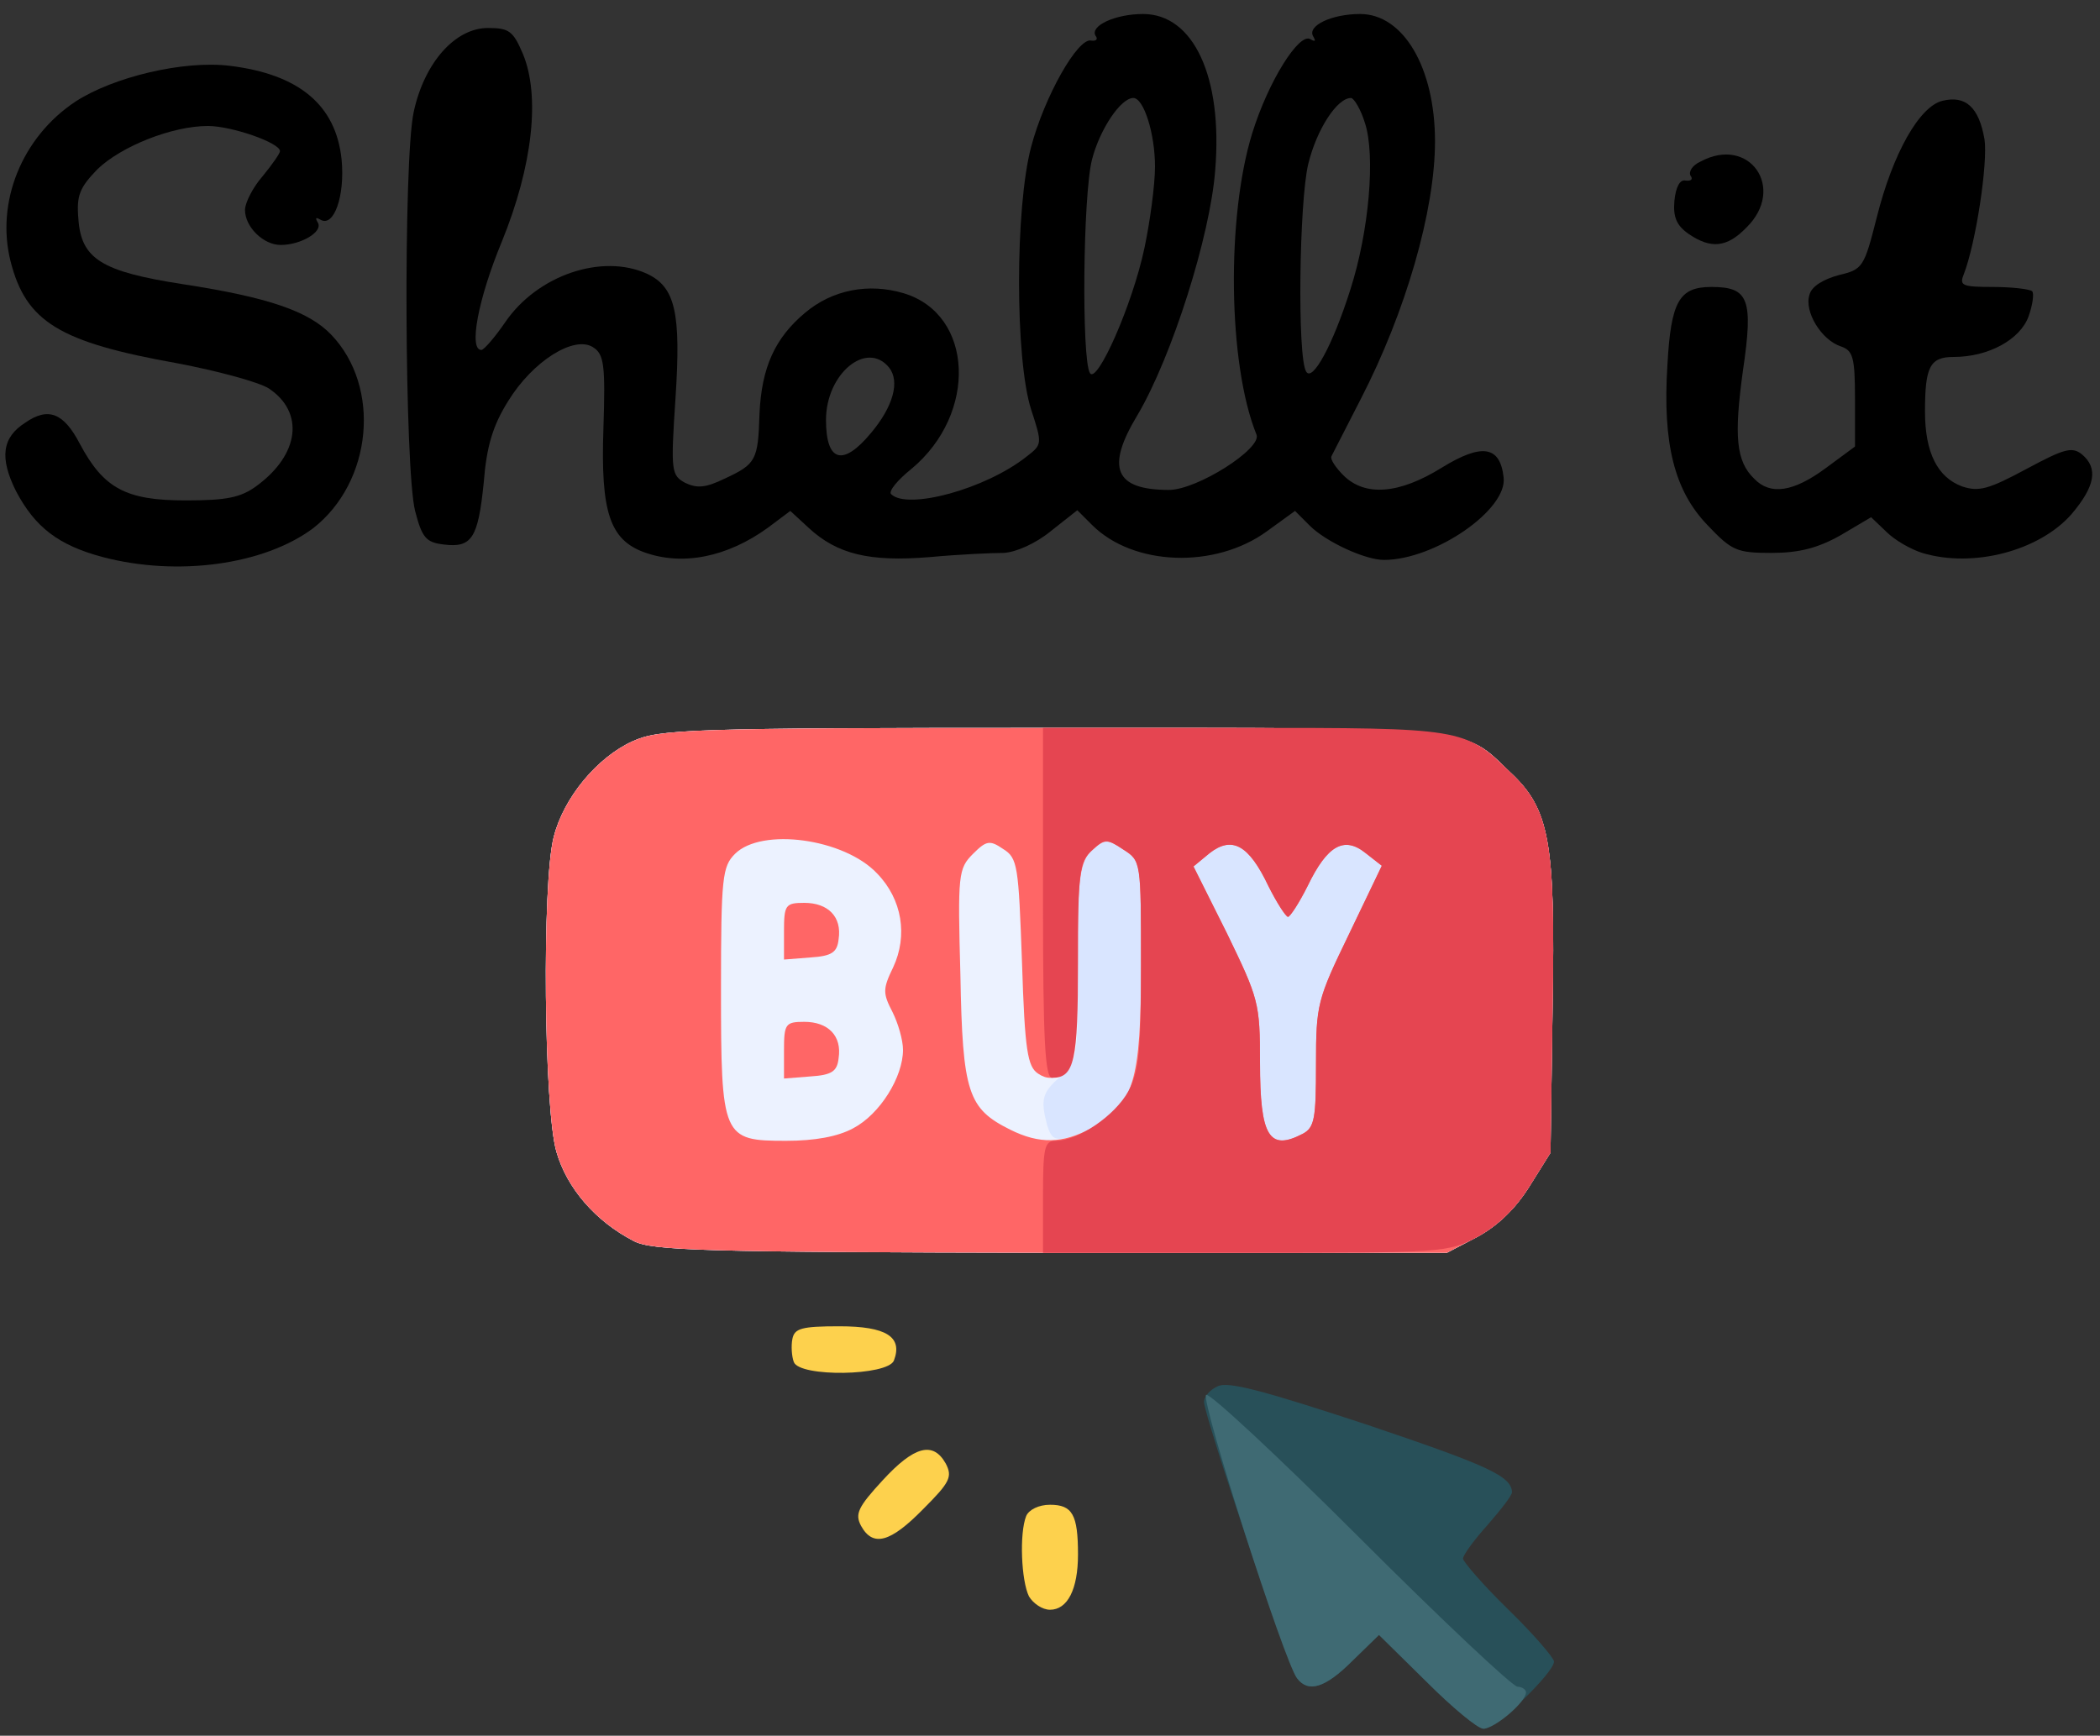<?xml version="1.0" encoding="utf-8"?>
<!DOCTYPE svg PUBLIC "-//W3C//DTD SVG 20010904//EN" "http://www.w3.org/TR/2001/REC-SVG-20010904/DTD/svg10.dtd">
<svg version="1.0" xmlns="http://www.w3.org/2000/svg" width="300px" height="248px" viewBox="0 0 300 248" preserveAspectRatio="xMidYMid meet">
 <rect x="0" y="0" width="300" height="248" fill="#333333" stroke="none"/>
 <g fill="#000000">
  <path d="M14.7 79.6 c-6.4 -1.7 -9.7 -4.3 -12.4 -9.4 -2.4 -4.8 -2 -7.7 1.3 -9.8 3.3 -2.3 5.5 -1.4 7.8 3 3.4 6.4 6.6 8.1 15.1 8.1 5.9 0 7.9 -0.4 10.2 -2.1 6.1 -4.5 6.8 -10.5 1.7 -13.9 -1.4 -0.9 -7.3 -2.5 -13.1 -3.6 -16.8 -3 -21.6 -5.9 -23.8 -14.6 -2.1 -8.4 1.6 -17.7 9.3 -22.8 5.4 -3.5 15.4 -5.9 22 -5.1 9.9 1.2 15.2 5.6 16 13.4 0.5 5.2 -1.1 9.7 -3 8.6 -0.7 -0.4 -0.8 -0.3 -0.4 0.4 0.8 1.3 -2.4 3.2 -5.3 3.2 -2.5 0 -5.1 -2.6 -5.1 -5 0 -1 1.1 -3.2 2.5 -4.8 1.4 -1.7 2.5 -3.3 2.5 -3.6 0 -1.2 -6.9 -3.6 -10.3 -3.6 -5.1 0 -12.4 2.9 -15.8 6.2 -2.5 2.6 -3 3.7 -2.7 7.1 0.4 5.7 3.3 7.5 14.9 9.3 12.4 1.9 18 3.9 21.2 7.2 7.2 7.5 5.9 21.1 -2.6 27.7 -7 5.2 -19.3 6.9 -30 4.1z"/>
  <path d="M92 78.9 c-4.9 -1.8 -6.2 -5.8 -5.8 -17.6 0.3 -9.2 0.1 -10.7 -1.5 -11.7 -2.7 -1.7 -8.6 2 -12.1 7.7 -2.2 3.5 -3.1 6.5 -3.5 11.7 -0.8 7.9 -1.7 9.3 -5.7 8.8 -2.5 -0.3 -3.1 -0.9 -4.1 -4.8 -1.5 -5.9 -1.7 -50.1 -0.2 -57 1.5 -7 5.9 -12 10.6 -12 3 0 3.6 0.4 5 3.7 2.5 6 1.4 16 -3 26.8 -3.4 8.2 -4.8 15.6 -2.9 15.5 0.4 -0.1 1.9 -1.8 3.4 -4 4.6 -6.7 13.8 -9.8 20.2 -6.9 4.1 1.9 4.9 5.6 4.1 17.8 -0.7 10.5 -0.6 11 1.4 12.1 1.7 0.8 2.9 0.7 5.6 -0.6 4.5 -2.1 4.8 -2.6 5 -9.3 0.3 -6.6 2.2 -10.8 6.5 -14.4 3.9 -3.3 9.1 -4.3 14.1 -2.8 10 3 10.6 17.2 1.1 25.1 -2 1.6 -3.3 3.2 -2.9 3.6 2.3 2.3 13.5 -0.7 19.4 -5.4 2.2 -1.7 2.2 -1.8 0.6 -6.7 -2.3 -7.2 -2.3 -28.8 0 -37.5 1.9 -7.2 6.7 -15.7 8.6 -15.2 0.7 0.1 1 -0.2 0.6 -0.7 -0.8 -1.4 2.8 -3.1 6.8 -3.1 7.2 0 11.4 9 10.3 22.3 -0.7 9.4 -6.2 26.7 -11.1 35 -4.6 7.6 -3.2 10.7 4.5 10.7 4 0 13.3 -5.9 12.5 -7.9 -4.1 -10.1 -4.3 -31.2 -0.6 -43.1 2.3 -7.4 6.7 -14.4 8.3 -13.4 0.7 0.4 0.8 0.3 0.4 -0.4 -0.9 -1.5 2.6 -3.2 6.7 -3.2 6.2 0 10.7 7.7 10.7 18.2 0 9.9 -4.2 24.4 -10.6 36.8 -2.1 4.1 -4 7.8 -4.2 8.2 -0.2 0.4 0.6 1.6 1.7 2.7 3.1 3.1 8 2.7 14.1 -1.1 5.7 -3.5 8.3 -3.1 8.8 1.4 0.6 4.6 -9.8 11.8 -17.1 11.8 -2.7 0 -8.3 -2.6 -10.6 -4.9 l-2.1 -2.1 -4 2.9 c-7.4 5.4 -19.1 5 -25 -0.9 l-2.1 -2.1 -3.8 3 c-2.2 1.8 -5 3 -6.7 3.1 -1.6 0 -6.3 0.2 -10.6 0.6 -8.6 0.7 -13.2 -0.4 -17.3 -4.2 l-2.6 -2.4 -3.2 2.4 c-5.8 4.2 -12.2 5.5 -17.7 3.5z m32.4 -17 c3.2 -3.8 4.2 -7.4 2.6 -9.4 -3.2 -3.9 -9 0.9 -9 7.5 0 6 2.4 6.7 6.4 1.9z m39.1 -26.5 c0.8 -3.8 1.5 -9 1.5 -11.6 0 -4.7 -1.6 -9.8 -3.1 -9.8 -1.8 0 -4.8 4.5 -5.9 8.8 -1.3 5.1 -1.5 28.5 -0.3 30.5 1 1.7 6.1 -9.8 7.8 -17.9z m29.4 6 c2.7 -8.4 3.6 -19.2 2.1 -23.8 -0.6 -2 -1.6 -3.6 -2 -3.6 -2 0 -4.9 4.5 -6.1 9.4 -1.3 5.3 -1.6 27.7 -0.3 29.7 0.9 1.5 3.8 -3.8 6.3 -11.7z"/>
  <path d="M274.6 79 c-1.6 -0.5 -3.9 -1.8 -5.1 -3 l-2.2 -2.1 -4.4 2.6 c-3.2 1.8 -5.9 2.5 -9.8 2.5 -5 0 -5.7 -0.3 -9.2 -4 -4.7 -4.9 -6.4 -11.6 -5.7 -22.8 0.5 -9.2 1.7 -11.2 6.3 -11.2 5.3 0 6 1.7 4.5 11.9 -1.3 9.4 -1 13 1.6 15.5 2.3 2.4 5.6 1.9 10.2 -1.5 l4.2 -3.1 0 -6.8 c0 -6 -0.3 -6.9 -2 -7.5 -2.8 -0.9 -5.3 -5 -4.5 -7.4 0.3 -1.2 2 -2.2 4.2 -2.8 3.4 -0.8 3.6 -1.1 5.4 -8.2 2.3 -9.2 6.1 -15.9 9.4 -16.7 3.3 -0.8 5.2 0.9 6 5.5 0.5 3.3 -1.2 14.8 -3 19.4 -0.6 1.5 -0.1 1.7 4.2 1.7 2.7 0 5.2 0.3 5.6 0.6 0.3 0.3 0.1 1.9 -0.5 3.6 -1.2 3.3 -5.7 5.8 -10.7 5.8 -3.4 0 -4.1 1.4 -4.1 7.8 0 5.9 1.8 9.4 5.3 10.7 2.4 0.8 3.8 0.4 9.2 -2.5 5.4 -2.9 6.5 -3.2 7.9 -2.1 2.4 2 1.9 4.6 -1.5 8.6 -4.6 5.2 -14 7.7 -21.3 5.5z"/>
  <path d="M241.2 33.4 c-1.7 -1.2 -2.2 -2.4 -2 -4.7 0.2 -2 0.8 -3.1 1.6 -2.9 0.8 0.1 1.1 -0.2 0.7 -0.7 -0.3 -0.6 0.3 -1.5 1.4 -2 7 -3.8 12.3 3.8 6.6 9.4 -2.8 2.9 -5.1 3.1 -8.3 0.9z"/>
 </g>
 <g fill="#285059">
  <path d="M203.8 240.3 l-6.8 -6.7 -3.8 3.7 c-3.9 3.9 -6.3 4.6 -7.9 2.5 -1.2 -1.5 -13.3 -37.6 -13.3 -39.5 0 -0.7 0.8 -1.7 1.9 -2.2 1.4 -0.8 6.3 0.5 21.2 5.4 17.5 5.9 20.8 7.4 20.9 9.7 0 0.5 -1.6 2.5 -3.5 4.7 -1.9 2.1 -3.5 4.3 -3.5 4.8 0 0.4 2.9 3.8 6.5 7.3 3.6 3.5 6.5 6.9 6.5 7.4 0 1.6 -8.3 9.6 -10 9.6 -0.8 0 -4.5 -3 -8.2 -6.7z"/>
 </g>
 <g fill="#3f6a73">
  <path d="M203.8 240.3 l-6.8 -6.7 -3.8 3.7 c-3.9 3.9 -6.3 4.6 -7.9 2.5 -1.8 -2.2 -13.8 -39.7 -13 -40.5 0.4 -0.4 10.3 8.8 22 20.5 11.7 11.7 21.8 21.2 22.5 21.2 0.6 0 1.2 0.4 1.2 0.8 0 1.4 -4.5 5.2 -6.1 5.2 -0.8 0 -4.4 -3 -8.1 -6.7z"/>
 </g>
 <g fill="#d9e5ff">
  <path d="M90.5 177.3 c-5.4 -2.8 -9.5 -7.5 -11 -12.7 -1.8 -6 -2.1 -38.4 -0.4 -45 1.4 -5.6 6.2 -11.4 11.3 -13.7 3.8 -1.7 7.8 -1.9 59.9 -1.9 61.4 0 58.5 -0.3 65.4 6.3 5.7 5.3 6.5 9.9 6.1 33.5 l-0.3 20.9 -3 4.8 c-2 3.2 -4.5 5.6 -7.4 7.2 l-4.4 2.3 -56.6 0 c-49.5 -0.1 -57 -0.3 -59.6 -1.7z"/>
 </g>
 <g fill="#ecf2ff">
  <path d="M90.5 177.3 c-5.4 -2.8 -9.5 -7.5 -11 -12.7 -1.8 -6 -2.1 -38.4 -0.4 -45 1.4 -5.6 6.2 -11.4 11.3 -13.7 3.8 -1.7 7.8 -1.9 59.9 -1.9 61.4 0 58.5 -0.3 65.4 6.3 5.7 5.3 6.5 9.9 6.1 33.5 l-0.3 20.9 -3 4.8 c-2 3.2 -4.5 5.6 -7.4 7.2 l-4.4 2.3 -56.6 0 c-49.5 -0.1 -57 -0.3 -59.6 -1.7z m67 -16.9 c4.5 -3 5.5 -7 5.5 -22.8 0 -14.5 0 -14.6 -2.5 -16.2 -2.4 -1.6 -2.7 -1.6 -4.5 0.1 -1.8 1.6 -2 3.1 -2 16 0 13.8 -0.1 14.2 -2.5 16.3 -2.6 2.3 -2.9 3.2 -1.9 7 0.6 1.9 1.1 2.2 3.1 1.7 1.4 -0.3 3.5 -1.3 4.8 -2.1z m28.6 1.6 c1.7 -0.9 1.9 -2.2 1.9 -9.9 0 -8.6 0.2 -9.3 4.7 -18.6 l4.7 -9.8 -2.3 -1.8 c-3.1 -2.5 -5.5 -1.1 -8.3 4.7 -1.2 2.4 -2.5 4.4 -2.8 4.4 -0.3 0 -1.6 -2 -2.8 -4.4 -2.8 -5.9 -5.2 -7.2 -8.4 -4.7 l-2.3 1.9 4.8 9.6 c4.5 9.3 4.7 9.9 4.7 18.4 0 10.6 1.3 12.7 6.1 10.2z"/>
 </g>
 <g fill="#fdd14d">
  <path d="M147 228.1 c-1.1 -2.2 -1.4 -9 -0.4 -11.5 0.4 -0.9 1.8 -1.6 3.4 -1.6 3.2 0 4 1.4 4 7.1 0 5 -1.5 7.9 -4 7.9 -1.1 0 -2.4 -0.9 -3 -1.9z"/>
  <path d="M123 218 c-0.9 -1.7 -0.4 -2.7 3.1 -6.5 4.5 -4.9 7.2 -5.6 9 -2.4 1 1.9 0.6 2.7 -3.2 6.5 -4.7 4.8 -7.2 5.5 -8.9 2.4z"/>
  <path d="M113.4 194.6 c-0.3 -0.8 -0.4 -2.3 -0.2 -3.3 0.3 -1.5 1.3 -1.8 6.7 -1.8 6.7 0 9.1 1.5 7.8 4.9 -0.9 2.2 -13.5 2.4 -14.3 0.2z"/>
 </g>
 <g fill="#ff6666">
  <path d="M90.5 177.3 c-5.4 -2.8 -9.5 -7.5 -11 -12.7 -1.8 -6 -2.1 -38.4 -0.4 -45 1.4 -5.6 6.2 -11.4 11.3 -13.7 3.8 -1.7 7.8 -1.9 59.9 -1.9 61.4 0 58.5 -0.3 65.4 6.3 5.7 5.3 6.5 9.9 6.1 33.5 l-0.3 20.9 -3 4.8 c-2 3.2 -4.5 5.6 -7.4 7.2 l-4.4 2.3 -56.6 0 c-49.5 -0.1 -57 -0.3 -59.6 -1.7z m31.4 -16.1 c3.8 -2 7.1 -7.3 7.1 -11.2 0 -1.4 -0.7 -3.8 -1.5 -5.4 -1.4 -2.7 -1.4 -3.3 0.1 -6.4 2.1 -4.5 1.3 -9.7 -2.3 -13.4 -4.7 -5 -16.5 -6.6 -20.3 -2.8 -1.8 1.8 -2 3.3 -2 19.3 0 21.3 0.2 21.7 9.3 21.7 4.1 0 7.4 -0.6 9.6 -1.8z m34 0 c6.1 -3.3 7.1 -6.7 7.1 -23.4 0 -14.7 0 -14.8 -2.5 -16.4 -2.4 -1.6 -2.7 -1.5 -4.5 0.1 -1.7 1.6 -2 3.4 -2.2 16.3 -0.3 12.5 -0.5 14.6 -2 15.6 -1.3 0.8 -2.3 0.8 -3.5 0 -1.5 -1 -1.9 -3.2 -2.3 -15.9 -0.5 -13.8 -0.6 -14.9 -2.7 -16.2 -1.9 -1.3 -2.4 -1.2 -4.3 0.7 -2.1 2.1 -2.2 2.9 -1.8 17.3 0.3 16.9 1.1 19.1 7.1 22.1 4.2 2.1 7.5 2 11.6 -0.2z m30.2 0.8 c1.7 -0.9 1.9 -2.2 1.9 -9.9 0 -8.6 0.2 -9.3 4.7 -18.6 l4.7 -9.8 -2.3 -1.8 c-3.1 -2.5 -5.5 -1.1 -8.3 4.7 -1.2 2.4 -2.5 4.4 -2.8 4.4 -0.3 0 -1.6 -2 -2.8 -4.4 -2.8 -5.9 -5.2 -7.2 -8.4 -4.7 l-2.3 1.9 4.8 9.6 c4.5 9.3 4.7 9.9 4.7 18.4 0 10.6 1.3 12.7 6.1 10.2z"/>
  <path d="M112 150.1 c0 -3.8 0.2 -4.1 2.9 -4.1 3.4 0 5.4 2 4.9 5.2 -0.2 1.9 -1 2.4 -4 2.6 l-3.8 0.3 0 -4z"/>
  <path d="M112 133.1 c0 -3.8 0.2 -4.1 2.9 -4.1 3.4 0 5.4 2 4.9 5.2 -0.2 1.9 -1 2.4 -4 2.6 l-3.8 0.3 0 -4z"/>
 </g>
 <g fill="#e54551">
  <path d="M149 171 c0 -7 0.2 -8 1.8 -8 3.2 0 8.5 -3.6 10.4 -7.1 1.5 -2.8 1.8 -5.7 1.8 -18.1 0 -14.7 0 -14.8 -2.5 -16.4 -2.4 -1.6 -2.7 -1.6 -4.5 0.1 -1.8 1.6 -2 3.1 -2 16 0 14.1 -0.5 16.5 -3.7 16.5 -1 0 -1.3 -5.2 -1.3 -25 l0 -25 28.5 0 c31.4 0 31.7 0 38.2 6.3 5.7 5.3 6.5 9.9 6.1 33.5 l-0.3 20.9 -3 4.8 c-2 3.2 -4.5 5.6 -7.4 7.2 -4.3 2.3 -5 2.3 -33.3 2.3 l-28.8 0 0 -8z m37.1 -9 c1.7 -0.9 1.9 -2.2 1.9 -9.9 0 -8.6 0.2 -9.3 4.7 -18.6 l4.7 -9.8 -2.3 -1.8 c-3.1 -2.5 -5.5 -1.1 -8.3 4.7 -1.2 2.4 -2.5 4.4 -2.8 4.4 -0.3 0 -1.6 -2 -2.8 -4.4 -2.8 -5.9 -5.2 -7.2 -8.4 -4.7 l-2.3 1.9 4.8 9.6 c4.5 9.3 4.7 9.9 4.7 18.4 0 10.6 1.3 12.7 6.1 10.2z"/>
 </g>
</svg>